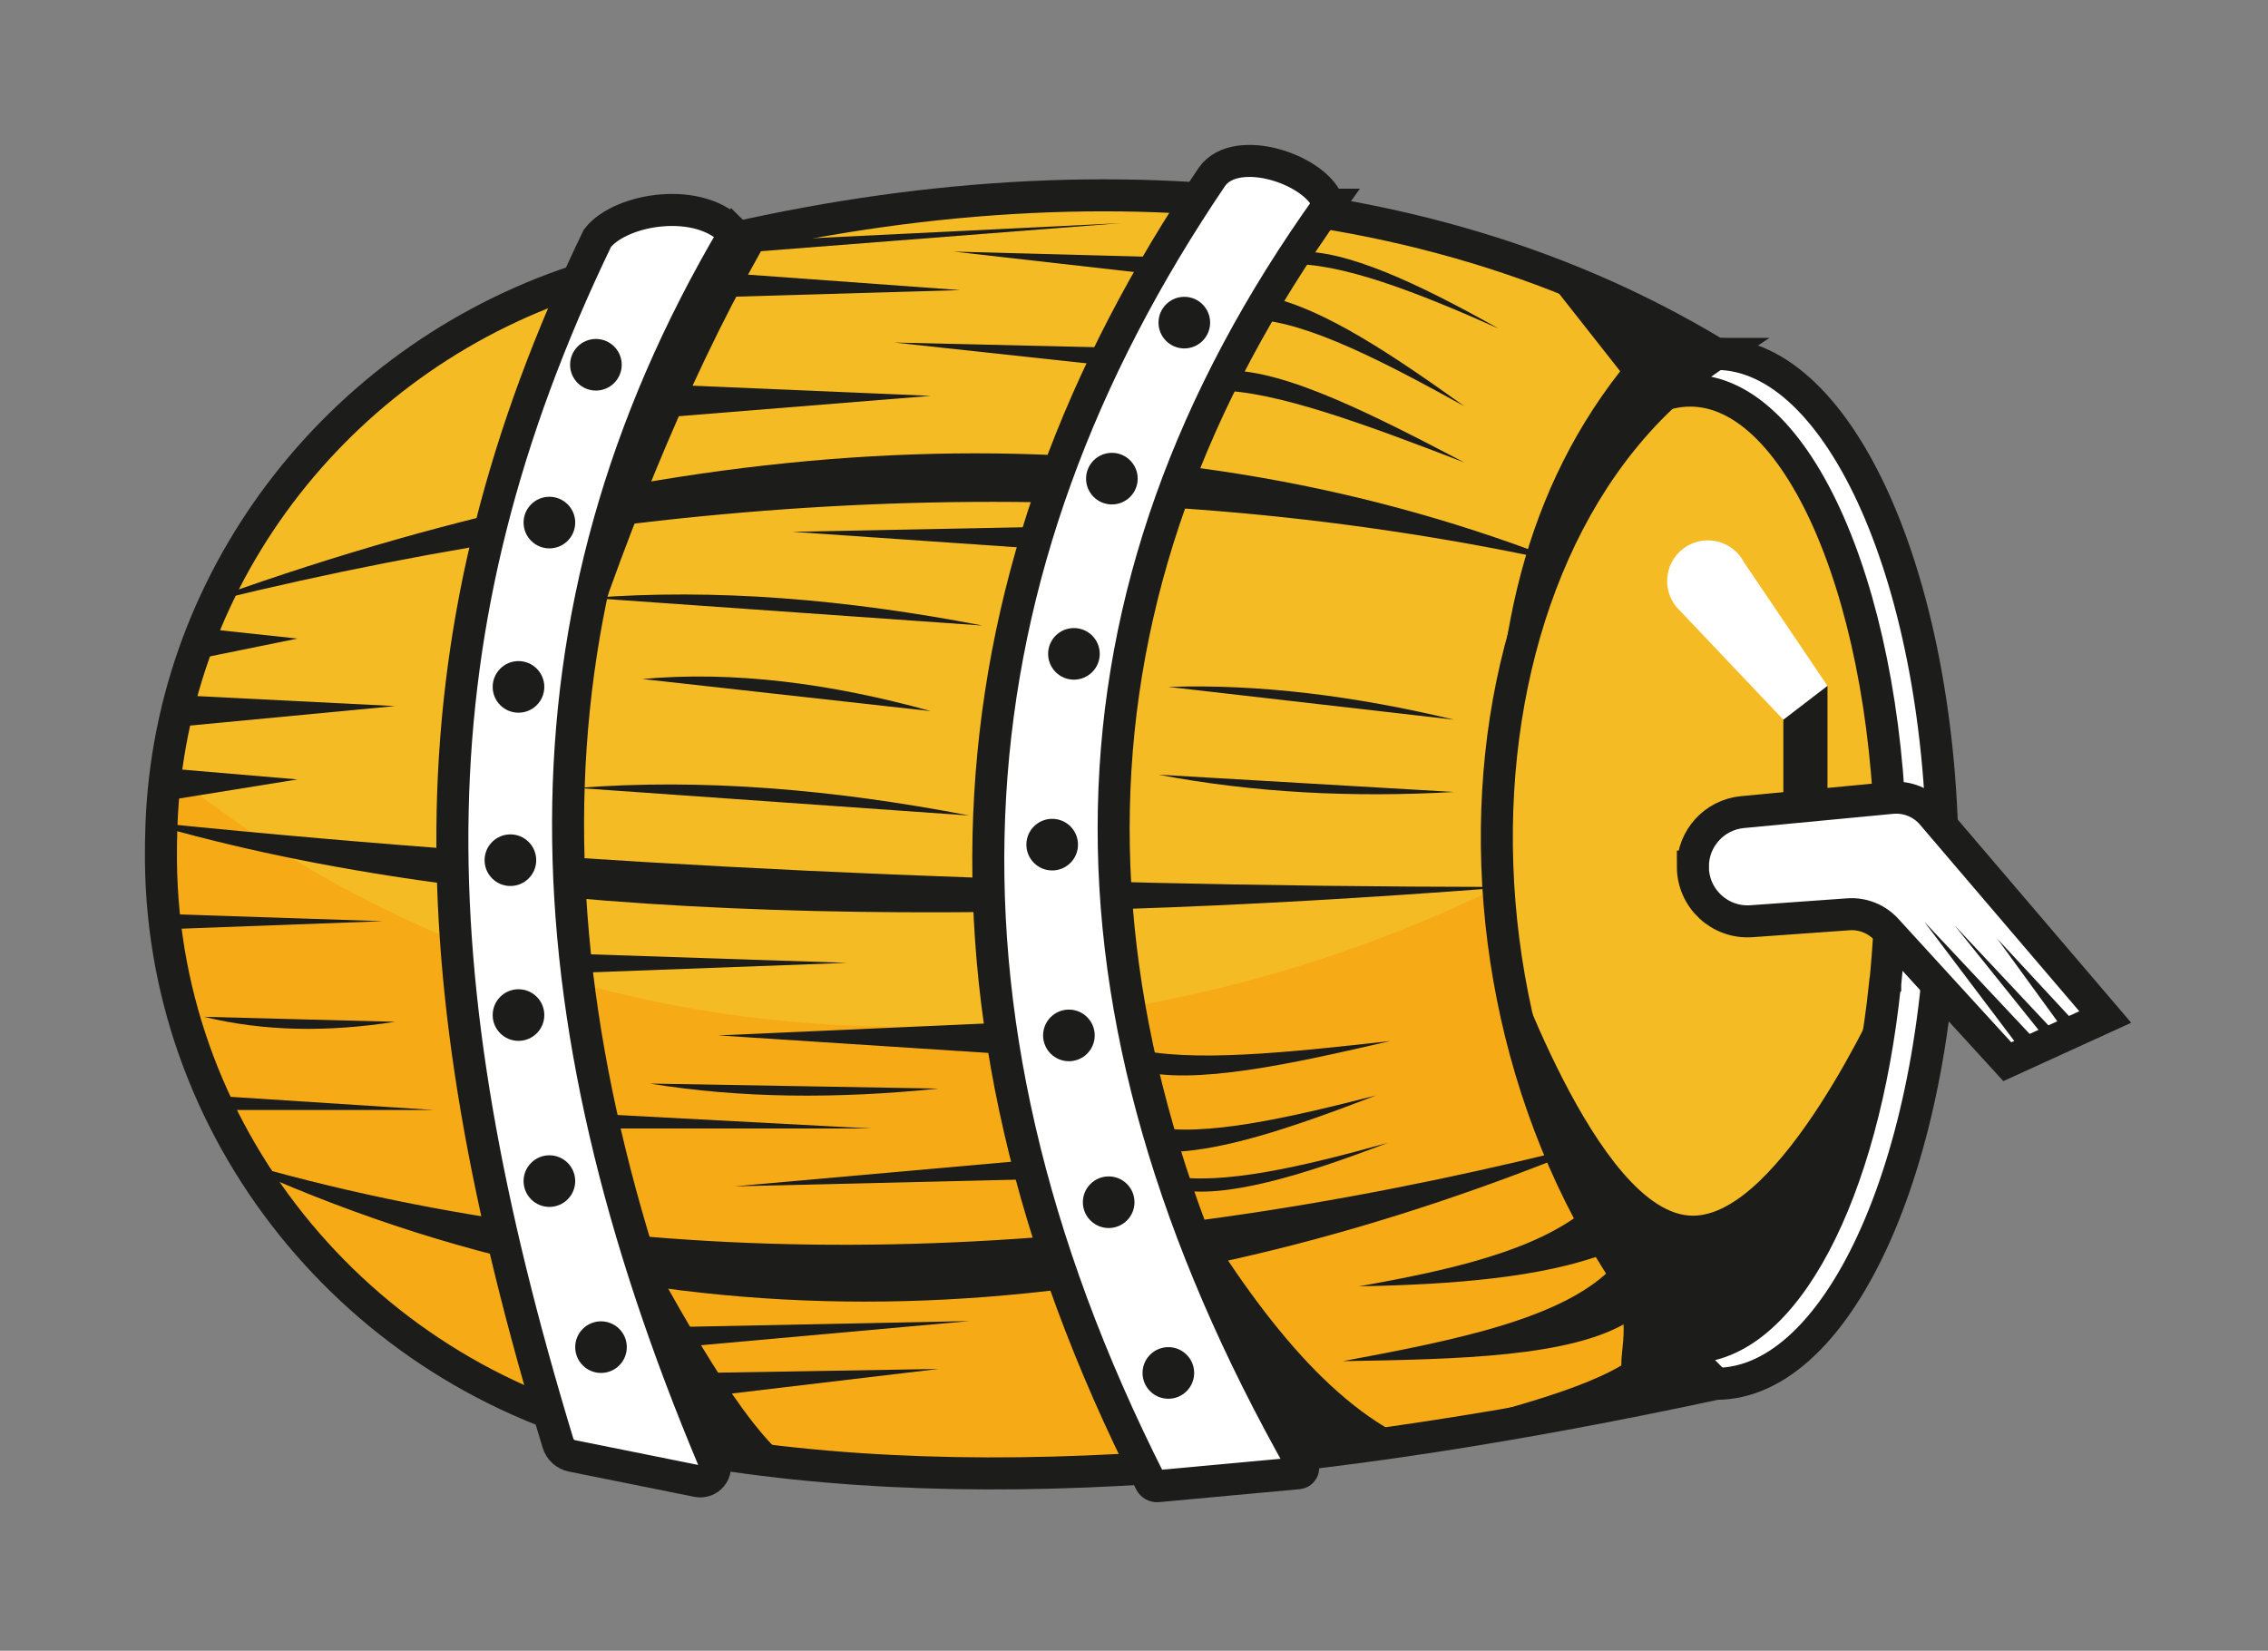<?xml version="1.0" encoding="UTF-8" standalone="no"?><!DOCTYPE svg PUBLIC "-//W3C//DTD SVG 1.1//EN" "http://www.w3.org/Graphics/SVG/1.1/DTD/svg11.dtd"><svg width="100%" height="100%" viewBox="0 0 430 313" version="1.1" xmlns="http://www.w3.org/2000/svg" xmlns:xlink="http://www.w3.org/1999/xlink" xml:space="preserve" xmlns:serif="http://www.serif.com/" style="fill-rule:evenodd;clip-rule:evenodd;stroke-miterlimit:10;"><rect x="0" y="0" width="430" height="313" fill="#808080" stroke="none"/><rect id="Artboard1" x="0" y="0" width="429.65" height="312.391" style="fill:none;"/><g id="Artboard11" serif:id="Artboard1"><path d="M368.328,164.741c-0,53.925 -19.235,97.64 -42.963,97.64c-23.728,0 -42.965,-43.715 -42.965,-97.64c-0,-53.925 19.237,-97.641 42.965,-97.641c23.728,0 42.963,43.716 42.963,97.641" style="fill:#fff;fill-rule:nonzero;"/><path d="M368.328,164.741c-0,-53.89 -19.252,-97.641 -42.964,-97.641c-23.713,0 -42.964,43.751 -42.964,97.641c-0,53.889 19.251,97.64 42.964,97.64c23.712,0 42.964,-43.751 42.964,-97.64Z" style="fill:none;stroke:#1c1c1b;stroke-width:6.07px;"/><path d="M358.532,164.722c-0,7.553 -0.4,14.885 -1.107,21.86l0,0.046l-0.043,0.041c-4.107,39.528 -19.079,68.759 -36.919,68.759c-17.047,0 -31.441,-26.625 -36.3,-63.415c-1.147,-8.606 -1.766,-17.794 -1.766,-27.291c0,-50.075 17.047,-90.662 38.066,-90.662c21.022,-0 38.069,40.587 38.069,90.662" style="fill:#f5bb24;fill-rule:nonzero;"/><path d="M358.532,164.722c-0,7.553 -0.4,14.885 -1.107,21.86l0,0.046l-0.043,0.041c-4.107,39.528 -19.079,68.759 -36.919,68.759c-17.047,0 -31.441,-26.625 -36.3,-63.415c-1.147,-8.606 -1.766,-17.794 -1.766,-27.291c0,-50.075 17.047,-90.662 38.066,-90.662c21.022,-0 38.069,40.587 38.069,90.662Z" style="fill:none;fill-rule:nonzero;stroke:#1c1c1b;stroke-width:6.07px;"/><path d="M357.381,186.67c-4.103,39.525 -19.075,68.76 -36.915,68.76c-17.05,-0 -29.735,-26.785 -34.594,-63.572l-0.566,-13.125c0,-0 17.478,51.769 35.653,51.769c16.65,-0 35.41,-41.404 36.422,-43.832" style="fill:#1c1c1b;fill-rule:nonzero;"/><path d="M320.958,164.316c0,6.028 5.113,10.785 11.122,10.353l18.338,-1.312c2.725,-0.197 5.39,0.866 7.234,2.881l22.919,25.069l18.569,-8.478l-32.828,-38.45c-1.894,-2.219 -4.747,-3.372 -7.647,-3.094l-28.313,2.697c-5.325,0.509 -9.394,4.984 -9.394,10.334" style="fill:#fff;fill-rule:nonzero;"/><path d="M320.958,164.316c0,6.028 5.113,10.785 11.122,10.353l18.338,-1.312c2.725,-0.197 5.39,0.866 7.234,2.881l22.919,25.069l18.569,-8.478l-32.828,-38.45c-1.894,-2.219 -4.747,-3.372 -7.647,-3.094l-28.313,2.697c-5.325,0.509 -9.394,4.984 -9.394,10.334Z" style="fill:none;fill-rule:nonzero;stroke:#1c1c1b;stroke-width:6.07px;"/><path d="M338.115,153.156l0,-23.113l8.366,0l-0,22.913l-8.366,0.2Z" style="fill:#1c1c1b;fill-rule:nonzero;"/><path d="M346.48,130.045l-15.843,-23.459c-2.216,-4.219 -7.688,-5.444 -11.491,-2.572c-3.819,2.887 -4.116,8.519 -0.625,11.79l19.594,20.657l8.365,-6.416Z" style="fill:#fff;fill-rule:nonzero;"/><path d="M284.121,168.168c2.028,34.05 15.5,68.978 41.243,94.196c-73.44,15.766 -143.125,23.272 -203.625,10.644c-52.112,-10.822 -90.753,-56.528 -91.237,-109.787c-0,-2.207 0.044,-4.416 0.087,-6.622c0.135,-3.666 0.444,-7.244 0.928,-10.819c5.829,-43.5 37.36,-79.978 79.888,-93.181c73.484,-22.788 152.666,-22.613 213.959,14.484c-29.543,19.475 -43.85,59.616 -41.243,101.085" style="fill:#f5bb24;fill-rule:nonzero;"/><path d="M325.365,262.363c-73.441,15.766 -143.125,23.272 -203.625,10.644c-52.113,-10.822 -90.753,-56.528 -91.238,-109.788c0,-2.206 0.044,-4.415 0.088,-6.621c0.134,-3.666 0.441,-7.241 0.928,-10.819c75.734,61.915 176.113,59.925 252.603,22.387c2.028,34.05 15.5,68.982 41.244,94.197" style="fill:#f6ab16;fill-rule:nonzero;"/><path d="M325.365,67.1c-61.306,-37.132 -140.456,-37.291 -213.956,-14.516c-46.013,14.259 -79.125,55.856 -80.803,104.003c-0.079,2.216 -0.107,4.431 -0.091,6.641c0.453,53.247 39.1,98.947 91.231,109.797c60.478,12.593 130.166,5.084 203.619,-10.644c-57.081,-55.913 -53.769,-159.863 -0,-195.281Z" style="fill:none;fill-rule:nonzero;stroke:#1c1c1b;stroke-width:6.07px;"/><path d="M294.164,105.772c-0.044,0.134 -0.087,0.265 -0.131,0.396c-82.694,-17.64 -167.172,-13.371 -253.178,7.685c0.134,-0.219 0.225,-0.441 0.356,-0.663c91.281,-32.634 176.025,-36.962 252.953,-7.418" style="fill:#1c1c1b;fill-rule:nonzero;"/><path d="M284.139,168.171c-0.044,0.087 -0.044,0.134 0,0.178c-97.022,7.419 -185.919,7.506 -253.528,-11.572l-0,-0.175c-0,-0.178 -0,-0.309 0.044,-0.484c78.772,8.021 163.884,11.934 253.484,12.053" style="fill:#1c1c1b;fill-rule:nonzero;"/><path d="M296.197,219.309c-83.244,33.031 -166.091,39.128 -248.275,2.606c-0.222,-0.353 -0.441,-0.706 -0.619,-1.059c79.412,22.525 162.706,18.503 248.497,-2.519c0.131,0.356 0.262,0.663 0.397,0.972" style="fill:#1c1c1b;fill-rule:nonzero;"/><path d="M251.918,38.816c-52.658,73.532 -54.315,151.934 -4.971,239.018c0.169,0.296 0.175,0.658 0.017,0.961c-0.158,0.302 -0.458,0.504 -0.798,0.535c-5.28,0.488 -22.447,2.072 -26.669,2.461c-0.571,0.053 -1.117,-0.248 -1.376,-0.76c-46.293,-91.517 -38.638,-173.357 11.682,-247.543c4.625,-6.481 20.081,-1.313 22.115,5.328Z" style="fill:#fff;fill-rule:nonzero;stroke:#1c1c1b;stroke-width:6.07px;"/><path d="M229.433,61.17c0,2.703 -2.191,4.894 -4.894,4.894c-2.703,-0 -4.893,-2.191 -4.893,-4.894c-0,-2.7 2.19,-4.891 4.893,-4.891c2.703,0 4.894,2.191 4.894,4.891" style="fill:#1c1c1b;fill-rule:nonzero;"/><path d="M215.7,90.751c0,2.703 -2.19,4.893 -4.893,4.893c-2.704,0 -4.894,-2.19 -4.894,-4.893c-0,-2.7 2.19,-4.891 4.894,-4.891c2.703,0 4.893,2.191 4.893,4.891" style="fill:#1c1c1b;fill-rule:nonzero;"/><path d="M208.504,123.975c0,2.703 -2.191,4.894 -4.894,4.894c-2.703,-0 -4.893,-2.191 -4.893,-4.894c-0,-2.7 2.19,-4.891 4.893,-4.891c2.703,0 4.894,2.191 4.894,4.891" style="fill:#1c1c1b;fill-rule:nonzero;"/><path d="M204.381,160.148c0,2.703 -2.187,4.893 -4.89,4.893c-2.707,0 -4.894,-2.19 -4.894,-4.893c-0,-2.7 2.187,-4.891 4.894,-4.891c2.703,-0 4.89,2.191 4.89,4.891" style="fill:#1c1c1b;fill-rule:nonzero;"/><path d="M207.552,196.32c0,2.703 -2.19,4.894 -4.89,4.894c-2.707,-0 -4.897,-2.191 -4.897,-4.894c-0,-2.703 2.19,-4.894 4.897,-4.894c2.7,0 4.89,2.191 4.89,4.894" style="fill:#1c1c1b;fill-rule:nonzero;"/><path d="M213.662,231.409c-1.913,1.91 -5.013,1.91 -6.922,0c-1.91,-1.909 -1.91,-5.012 -0,-6.921c1.909,-1.91 5.009,-1.91 6.922,-0c1.909,1.909 1.909,5.012 -0,6.921" style="fill:#1c1c1b;fill-rule:nonzero;"/><path d="M224.974,263.779c-1.909,1.913 -5.012,1.913 -6.922,0c-1.909,-1.909 -1.909,-5.009 0,-6.918c1.91,-1.913 5.013,-1.913 6.922,-0c1.91,1.909 1.91,5.009 0,6.918" style="fill:#1c1c1b;fill-rule:nonzero;"/><path d="M139.214,44.352c-42.876,72.514 -39.865,147.045 -3.868,232.653c0.402,0.954 0.244,2.052 -0.411,2.853c-0.655,0.801 -1.699,1.175 -2.714,0.97c-6.961,-1.399 -18.977,-3.82 -23.763,-4.784c-1.268,-0.255 -2.294,-1.187 -2.669,-2.425c-27.23,-89.694 -28.504,-153.749 7.469,-228.439c4.425,-5.7 19.647,-8.144 25.956,-0.828Z" style="fill:#fff;fill-rule:nonzero;stroke:#1c1c1b;stroke-width:6.07px;"/><path d="M117.876,69.163c0,2.7 -2.19,4.89 -4.89,4.89c-2.707,0 -4.897,-2.19 -4.897,-4.89c-0,-2.704 2.19,-4.894 4.897,-4.894c2.7,-0 4.89,2.19 4.89,4.894" style="fill:#1c1c1b;fill-rule:nonzero;"/><path d="M109.057,99.082c-0,2.703 -2.191,4.894 -4.894,4.894c-2.703,-0 -4.894,-2.191 -4.894,-4.894c0,-2.7 2.191,-4.891 4.894,-4.891c2.703,0 4.894,2.191 4.894,4.891" style="fill:#1c1c1b;fill-rule:nonzero;"/><path d="M103.197,130.24c0,2.7 -2.19,4.891 -4.894,4.891c-2.703,-0 -4.893,-2.191 -4.893,-4.891c-0,-2.703 2.19,-4.893 4.893,-4.893c2.704,-0 4.894,2.19 4.894,4.893" style="fill:#1c1c1b;fill-rule:nonzero;"/><path d="M101.662,163.099c0,2.7 -2.19,4.89 -4.89,4.89c-2.707,0 -4.897,-2.19 -4.897,-4.89c-0,-2.703 2.19,-4.894 4.897,-4.894c2.7,0 4.89,2.191 4.89,4.894" style="fill:#1c1c1b;fill-rule:nonzero;"/><path d="M103.197,192.463c0,2.7 -2.19,4.89 -4.894,4.89c-2.703,0 -4.893,-2.19 -4.893,-4.89c-0,-2.703 2.19,-4.894 4.893,-4.894c2.704,0 4.894,2.191 4.894,4.894" style="fill:#1c1c1b;fill-rule:nonzero;"/><path d="M107.622,227.405c-1.909,1.91 -5.009,1.91 -6.919,0c-1.912,-1.912 -1.912,-5.012 0,-6.922c1.91,-1.909 5.01,-1.909 6.919,0c1.91,1.91 1.91,5.01 0,6.922" style="fill:#1c1c1b;fill-rule:nonzero;"/><path d="M117.409,258.887c-1.909,1.91 -5.009,1.91 -6.919,0c-1.912,-1.909 -1.912,-5.012 0,-6.922c1.91,-1.909 5.01,-1.909 6.919,0c1.909,1.91 1.909,5.013 0,6.922" style="fill:#1c1c1b;fill-rule:nonzero;"/><path d="M291.933,51.029l15.247,19.363c-19.509,24.925 -24.716,55.228 -23.388,87.812c2.797,-40.5 14.985,-72.4 41.572,-91.103l-33.431,-16.072Z" style="fill:#1c1c1b;fill-rule:nonzero;"/><path d="M303.74,233.97c5.919,16.753 3.703,19.518 3.644,24.94c-9.556,5.61 -26.756,9.469 -48.022,15.232l66.003,-11.76c-11.728,-11.078 -14.353,-13.719 -21.625,-28.412" style="fill:#1c1c1b;fill-rule:nonzero;"/><path d="M118.542,229.529c11.081,20.338 22.165,40.713 31.678,47.916l-15.841,-0.85l-15.837,-47.066Z" style="fill:#1c1c1b;fill-rule:nonzero;"/><path d="M221.514,220.728c13.453,23.26 27.622,43.156 44.237,51.606l-19.922,3.51l-24.315,-55.116Z" style="fill:#1c1c1b;fill-rule:nonzero;"/><path d="M146.636,43.552c-14.494,24.631 -26.659,54.128 -37.363,86.688c4.363,-30.928 13.841,-59.763 29.941,-85.888l7.422,-0.8Z" style="fill:#1c1c1b;fill-rule:nonzero;"/><path d="M383.763,199.848l-18.943,-25.106l22.175,23.628l-3.232,1.478Z" style="fill:#1c1c1b;fill-rule:nonzero;"/><path d="M388.448,197.709l-17.878,-22.256l19.981,21.293l-2.103,0.963Z" style="fill:#1c1c1b;fill-rule:nonzero;"/><path d="M391.875,196.143l-13.206,-18.159l15.762,16.994l-2.556,1.165Z" style="fill:#1c1c1b;fill-rule:nonzero;"/><path d="M275.701,150.165c-19.3,1.091 -38.028,0.15 -56.053,-3.278l56.053,3.278Z" style="fill:#1c1c1b;fill-rule:nonzero;"/><path d="M221.514,130.24c17.25,-0.578 35.378,1.719 54.187,6.219l-54.187,-6.219Z" style="fill:#1c1c1b;fill-rule:nonzero;"/><path d="M111.971,113.373c23.503,-1.821 48.372,0.222 74.303,5.235l-74.303,-5.235Z" style="fill:#1c1c1b;fill-rule:nonzero;"/><path d="M109.487,149.399c23.5,-1.825 48.372,0.219 74.3,5.232l-74.3,-5.232Z" style="fill:#1c1c1b;fill-rule:nonzero;"/><path d="M121.761,128.742c17.266,-1.55 35.594,0.784 54.725,6.091l-54.725,-6.091Z" style="fill:#1c1c1b;fill-rule:nonzero;"/><path d="M277.651,87.696c-18.053,-6.95 -35.878,-13.669 -46.875,-13.641l1.897,-3.809c11.022,-0.153 27.915,8.522 44.978,17.45" style="fill:#1c1c1b;fill-rule:nonzero;"/><path d="M277.651,77.033c-14.981,-8.281 -29.556,-15.912 -39.747,-16.453l2.528,-4.303c10.55,2.234 23.725,11.094 37.219,20.756" style="fill:#1c1c1b;fill-rule:nonzero;"/><path d="M244.283,50.074l1.522,-2.347c9.262,-0.509 23.156,6.056 38.334,14.575c-15.443,-6.897 -29.943,-12.553 -39.856,-12.228" style="fill:#1c1c1b;fill-rule:nonzero;"/><path d="M263.592,197.385c-19.219,2.169 -38.166,4.178 -48.797,1.375l0.875,4.166c10.622,2.928 29.159,-1.203 47.922,-5.541" style="fill:#1c1c1b;fill-rule:nonzero;"/><path d="M260.903,207.7c-16.585,4.238 -32.616,7.947 -42.61,5.9l1.36,4.8c10.769,0.5 25.753,-4.753 41.25,-10.7" style="fill:#1c1c1b;fill-rule:nonzero;"/><path d="M221.907,222.977l1.163,2.541c9.091,1.853 23.794,-2.613 40.05,-8.831c-16.284,4.571 -31.453,8.053 -41.213,6.29" style="fill:#1c1c1b;fill-rule:nonzero;"/><path d="M138.5,56.278l43.569,-1.275l-41.432,-3.012l-2.137,4.287Z" style="fill:#1c1c1b;fill-rule:nonzero;"/><path d="M145.449,45.591l67.09,-3.285l-69.2,5.394l2.11,-2.109Z" style="fill:#1c1c1b;fill-rule:nonzero;"/><path d="M218.663,48.716l-37.875,-1.016l37.875,4.291l0,-3.275Z" style="fill:#1c1c1b;fill-rule:nonzero;"/><path d="M129.671,73.063l46.813,1.994l-48.532,3.915l1.719,-5.909Z" style="fill:#1c1c1b;fill-rule:nonzero;"/><path d="M32.995,145.789l23.406,1.994l-24.263,3.912l0.857,-5.906Z" style="fill:#1c1c1b;fill-rule:nonzero;"/><path d="M35.207,131.879l39.703,1.997l-41.162,3.912l1.459,-5.909Z" style="fill:#1c1c1b;fill-rule:nonzero;"/><path d="M37.828,119.083l18.572,1.994l-19.256,3.912l0.684,-5.906Z" style="fill:#1c1c1b;fill-rule:nonzero;"/><path d="M208.504,69.163l-38.966,-4.216l41.266,0.962l-2.3,3.254Z" style="fill:#1c1c1b;fill-rule:nonzero;"/><path d="M197.1,99.906l-46.882,0.928l45.647,3.144l1.235,-4.072Z" style="fill:#1c1c1b;fill-rule:nonzero;"/><path d="M109.273,180.86l51.325,1.703l-51.112,1.891l-0.213,-3.594Z" style="fill:#1c1c1b;fill-rule:nonzero;"/><path d="M30.739,173.276l41.85,1.388l-41.675,1.544l-0.175,-2.932Z" style="fill:#1c1c1b;fill-rule:nonzero;"/><path d="M189.571,193.937l-53.381,2.384l54.293,3.522l-0.912,-5.906Z" style="fill:#1c1c1b;fill-rule:nonzero;"/><path d="M177.938,206.4c-19.156,1.981 -37.472,1.853 -54.728,-0.947l54.728,0.947Z" style="fill:#1c1c1b;fill-rule:nonzero;"/><path d="M74.91,193.738c-12.684,1.982 -24.806,1.854 -36.231,-0.946l36.231,0.946Z" style="fill:#1c1c1b;fill-rule:nonzero;"/><path d="M113.948,211.249l51.188,2.719l-51.188,0l0,-2.719Z" style="fill:#1c1c1b;fill-rule:nonzero;"/><path d="M40.246,207.743l42.059,2.719l-42.059,-0l-0,-2.719Z" style="fill:#1c1c1b;fill-rule:nonzero;"/><path d="M194.597,220.02l-55.384,4.919l56.49,-1.344l-1.106,-3.575Z" style="fill:#1c1c1b;fill-rule:nonzero;"/><path d="M127.953,251.615l55.897,-1.134l-55.038,4.947l-0.859,-3.813Z" style="fill:#1c1c1b;fill-rule:nonzero;"/><path d="M132.784,260.322l45.153,-0.76l-43.003,5.11l-2.15,-4.35Z" style="fill:#1c1c1b;fill-rule:nonzero;"/><path d="M306.261,239.731c-9.156,10.213 -30.272,14.35 -51.647,18.353c21.678,-0.365 43.325,-0.75 54.297,-7.606l-2.65,-10.747Z" style="fill:#1c1c1b;fill-rule:nonzero;"/><path d="M300.857,229.16c-9.607,8.006 -25.938,11.675 -43.216,14.734c18.062,-0.337 34.703,-1.684 46.837,-6.243l-3.621,-8.491Z" style="fill:#1c1c1b;fill-rule:nonzero;"/></g></svg>